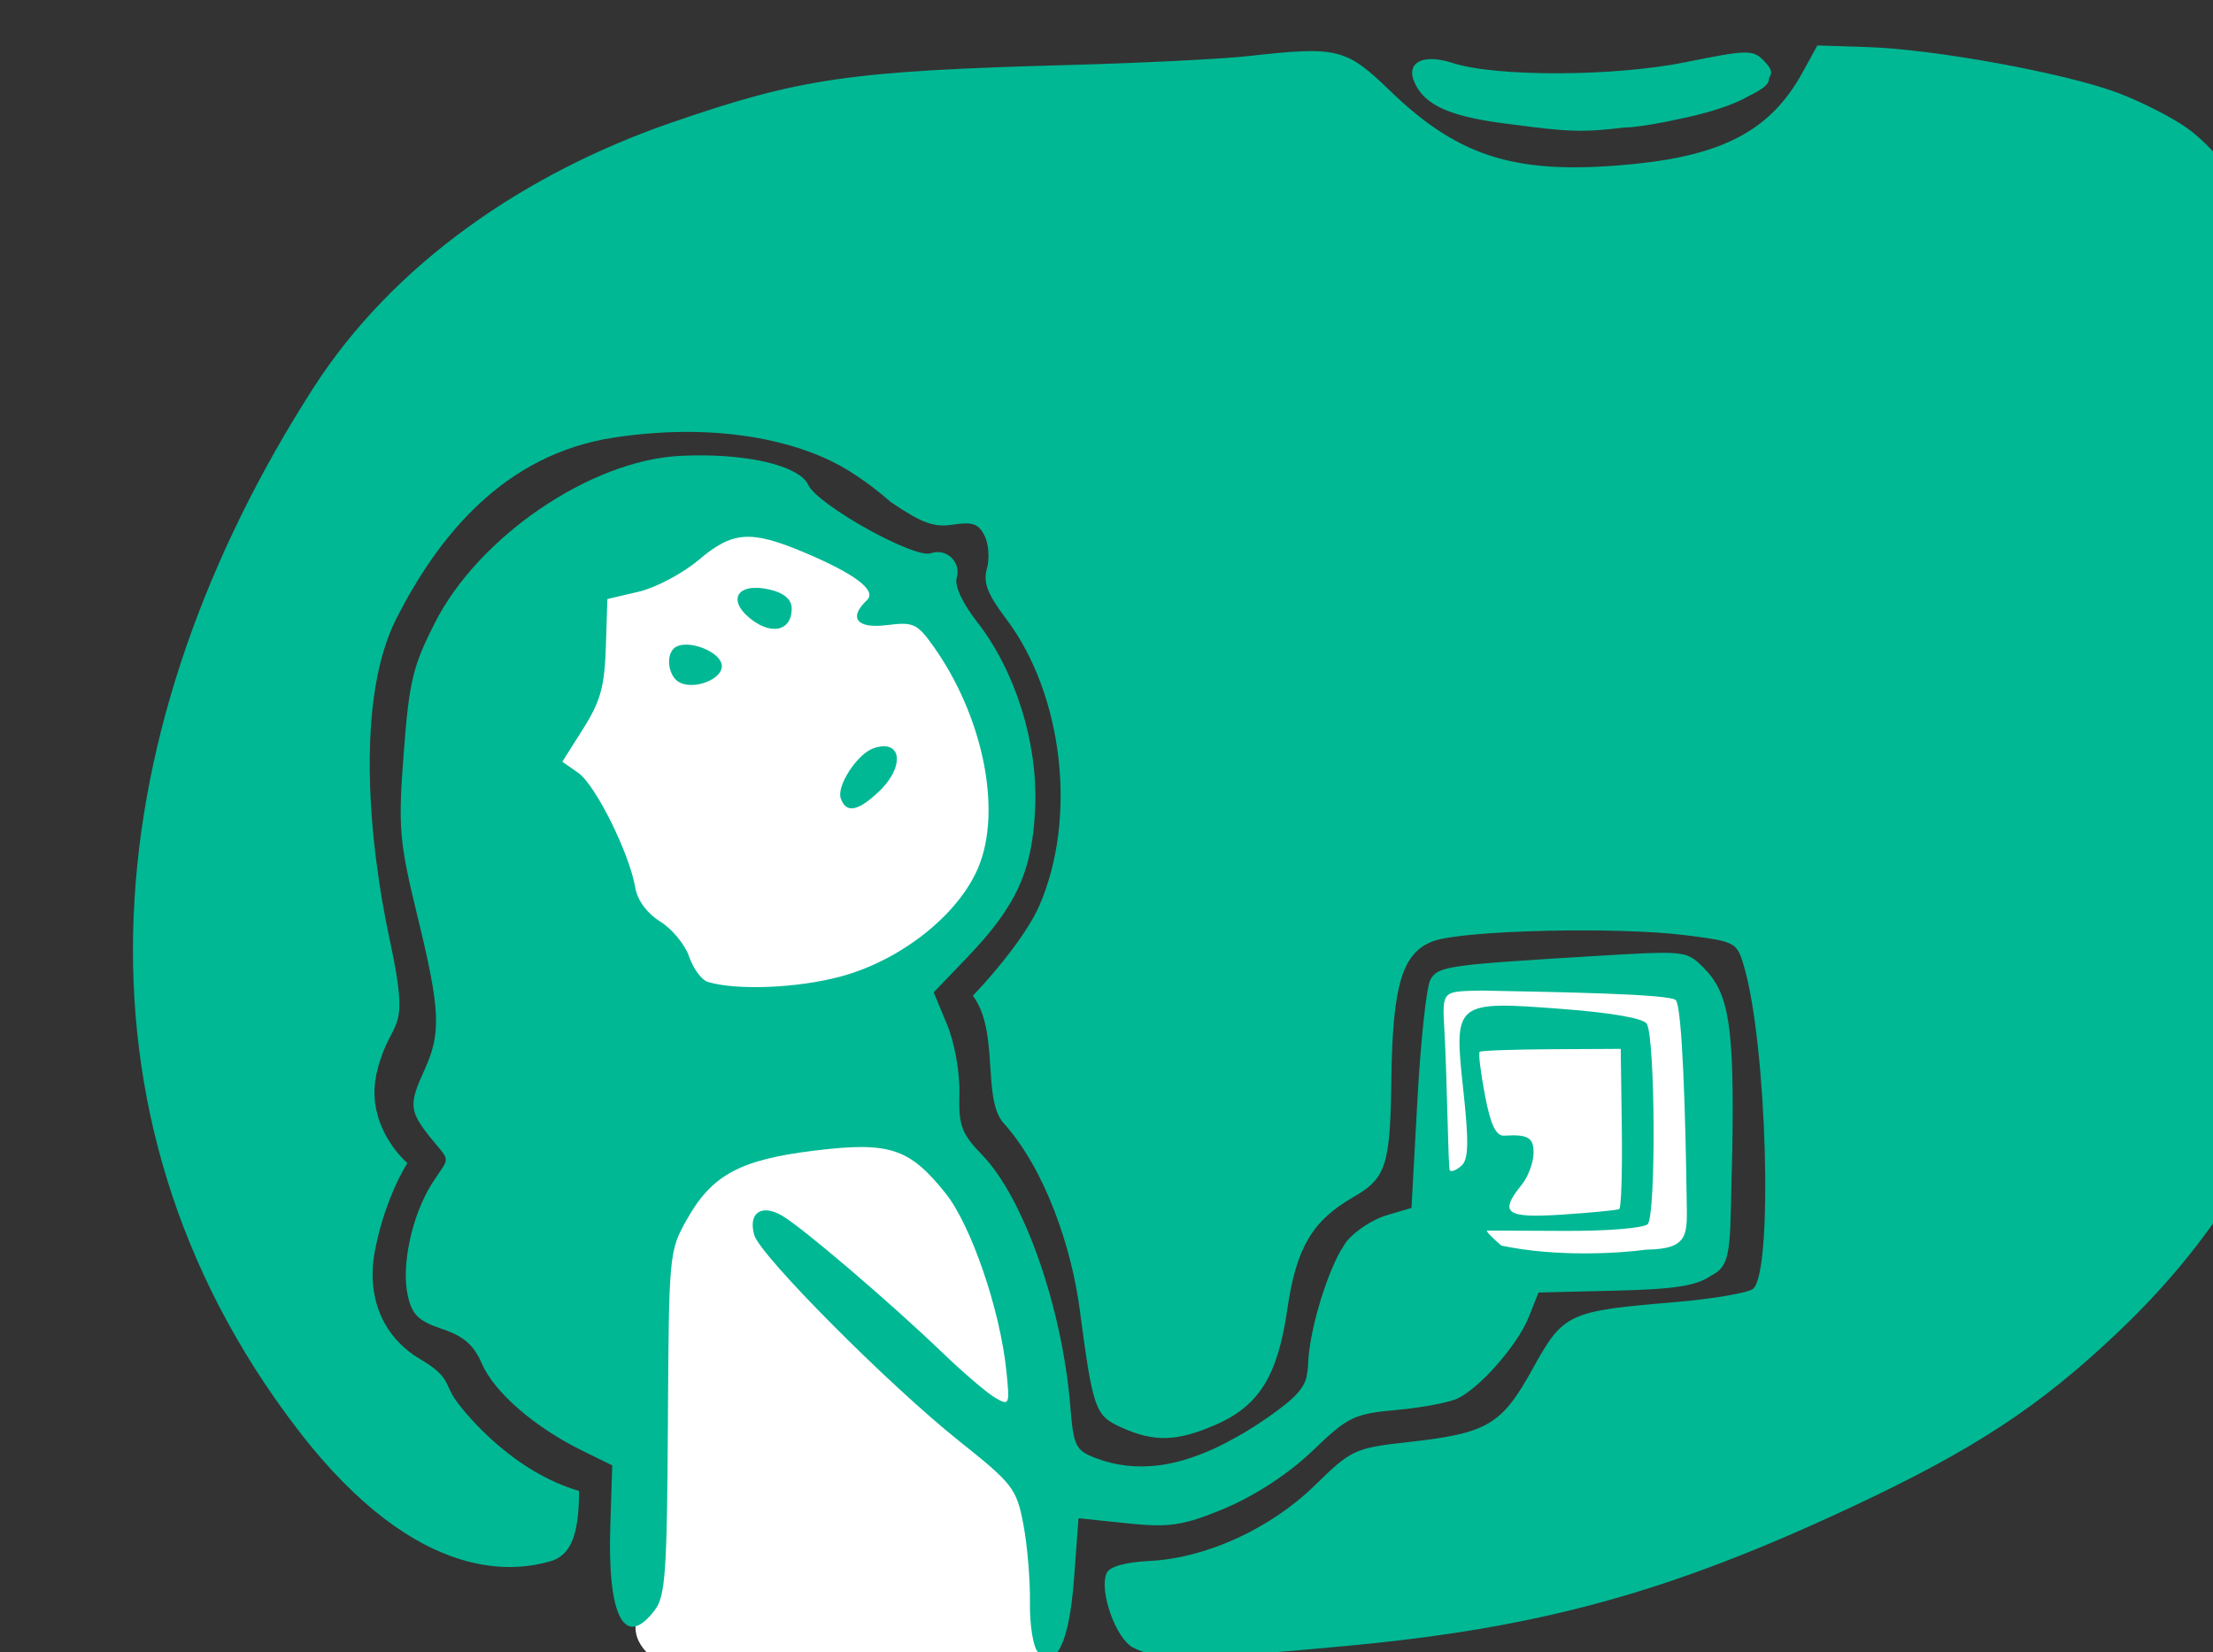 <?xml version="1.0" ?><svg height="180.14mm" viewBox="0 0 241.289 180.14" width="241.289mm" xmlns="http://www.w3.org/2000/svg">
    <rect x="0" y="0" width="241.289" height="180.14" fill="#333333" stroke="none"/>
    <path d="m 35043.666,12089.158 c -21.899,0.184 -42.874,7.811 -58.715,22.399 -36.208,33.343 -52.084,84.867 -12.388,136.722 39.696,51.856 98.518,45.685 135.447,31.395 72.656,-46.009 55.334,-108.148 15.758,-153.291 -22.261,-25.393 -51.946,-37.461 -80.102,-37.225 z m 394.301,185.211 -105.967,4.783 -4.461,121.446 114.055,-3.764 z m -347.949,64.776 c -3.724,-0.125 -7.556,0 -11.481,0.396 -31.396,3.14 -62.791,16.564 -68.324,41.354 -5.533,24.791 -10.345,129.799 -8.902,162.384 1.444,37.998 163.355,36.701 166.205,12.055 2.85,-24.646 10.502,-43.447 4.127,-71.486 -6.376,-28.039 -14.074,-86.606 -25.141,-110.098 -9.683,-20.555 -30.419,-33.735 -56.484,-34.605 z" fill="#FFFFFF" paint-order="markers stroke fill" transform="translate(30.149,-60.622) matrix(0.265,0,0,0.265,-9236.207,-3085.836)"/>
    <path d="m 38801.129,14329.947 -6.295,11.416 c -12.76,23.134 -32.154,33.63 -68.973,37.326 -47.964,4.815 -71.797,-2.312 -100.519,-30.06 -18.224,-17.606 -21.543,-18.416 -58.42,-14.307 -10.759,1.199 -43.881,2.845 -73.6,3.657 -90.396,2.468 -110.619,5.399 -163.707,23.718 -59.76,20.621 -114.297,57.674 -147.447,109.346 -88.068,137.275 -106.555,297.54 -6.391,428.186 50.773,66.224 91.58,57.831 103.973,54.333 8.288,-2.335 11.87,-10.463 11.867,-28.953 -26.925,-7.92 -45.772,-30.52 -50.537,-37.066 -5.066,-6.958 -2.043,-9.677 -15.019,-17.275 -12.975,-7.598 -22.618,-22.956 -18.352,-44.872 4.265,-21.915 13.285,-35.671 13.285,-35.671 0,0 -18.307,-15.358 -12.353,-38.313 5.955,-22.955 13.954,-12.556 5.156,-53.187 -8.799,-40.632 -14.175,-99.501 2.711,-132.614 16.886,-33.113 43.784,-67.515 89.732,-74.394 45.948,-6.878 79.009,2.957 96.072,13.515 7.106,4.397 13.018,9.068 17.596,13.075 12.771,8.673 17.741,10.481 25.612,9.267 8.019,-1.24 10.52,-0.351 12.97,4.602 1.67,3.379 2.09,9.461 0.932,13.517 -1.611,5.642 0.238,10.478 7.863,20.561 23.557,31.15 29.439,82.227 13.619,118.277 -4.439,10.116 -15.917,24.964 -27.232,36.842 10.855,14.668 3.86,41.35 12.223,51.965 17.813,19.463 28.438,52.357 31.66,76.689 5.479,41.382 6.389,44.026 16.855,48.799 13.702,6.252 22.882,6.058 38.824,-0.816 18.178,-7.841 25.807,-20.068 29.827,-47.817 3.63,-25.044 10.258,-36.283 27.105,-45.959 13.537,-7.773 15.224,-13.004 15.676,-48.599 0.493,-38.782 4.52,-52.023 17.244,-56.711 12.183,-4.487 75.481,-5.992 103.607,-2.459 20.807,2.612 21.304,2.873 24.221,12.777 9.476,32.165 12.099,126.2 3.703,132.725 -2.197,1.706 -16.784,4.179 -32.42,5.49 -43.758,3.677 -45.589,4.54 -58.242,27.434 -12.761,23.095 -18.529,26.485 -51.256,30.127 -21.907,2.438 -23.306,3.085 -38.236,17.693 -18.267,17.872 -44.721,30.004 -67.996,31.184 -10.225,0.515 -16.669,2.354 -17.819,5.084 -3.108,7.376 3.843,26.871 10.895,30.558 10.171,5.315 26.235,5.16 89.639,-0.848 78.652,-7.453 131.477,-22.072 206.216,-57.07 50.201,-23.508 77.374,-41.354 109.506,-71.918 77.14,-73.376 102.728,-162.48 93.25,-324.726 -1.773,-30.341 -4.421,-61.229 -5.888,-68.639 -6.831,-34.518 -36.706,-86.065 -59.073,-101.924 -6.376,-4.523 -19.361,-11.103 -28.861,-14.621 -21.759,-8.066 -75.096,-17.792 -102.383,-18.672 z m -30.215,2.918 c -4.305,0.08 -11.198,1.363 -23.697,3.91 -7.47,1.523 -16.178,2.666 -25.305,3.438 -8.746,0.74 -17.869,1.133 -26.678,1.178 -18.254,0.09 -35.112,-1.305 -44.209,-4.235 -7.874,-2.536 -13.593,-1.917 -15.718,1.039 -0.424,0.589 -0.706,1.271 -0.832,2.039 -0.128,0.77 -0.1,1.627 0.1,2.563 0.195,0.94 0.554,1.959 1.096,3.055 2.166,4.379 5.737,7.662 11.453,10.222 2.74,1.226 5.979,2.286 9.805,3.217 4.022,0.979 8.664,1.826 14.086,2.568 1.344,0.184 2.575,0.319 3.875,0.491 23.551,3.178 29.921,3.375 46.508,1.39 1.21,-0.08 2.116,-0.08 3.39,-0.181 6,-0.671 12.306,-1.778 18.44,-3.143 13.121,-2.617 23.388,-5.99 29.845,-9.746 4.114,-2.02 7.139,-3.993 7.858,-5.699 0.21,-0.5 0.276,-1.094 0.334,-1.688 1.577,-2.413 0.854,-3.838 -2.178,-7.074 -0.119,-0.127 -0.234,-0.214 -0.352,-0.334 -0.03,-0.03 -0.05,-0.08 -0.08,-0.109 -0.04,-0.05 -0.102,-0.06 -0.146,-0.104 -0.922,-0.916 -1.848,-1.63 -2.969,-2.09 -0.01,0 -0.02,0 -0.03,-0.01 -1.184,-0.479 -2.594,-0.732 -4.592,-0.697 z m -428.037,165.717 c -3.149,-0.03 -6.385,0.04 -9.678,0.203 -36.91,1.865 -82.898,33.194 -100.945,68.77 -9.075,17.89 -10.528,23.977 -12.779,53.576 -2.336,30.71 -1.874,36.121 5.734,67.353 9.326,38.282 9.752,47.692 2.844,62.838 -6.499,14.245 -6.293,16.886 2.156,27.612 9.036,11.032 8.254,7.627 0.885,19.246 -8.241,12.992 -12.724,33.781 -9.938,46.08 1.792,7.909 4.421,10.459 14.11,13.707 8.991,3.012 13.028,6.563 16.478,14.482 5.045,11.58 21.698,25.995 40.99,35.475 l 12.545,6.168 -0.808,25.135 c -1.202,37.275 5.963,50.721 18.318,34.384 4.353,-5.756 5.033,-15.472 5.387,-77.056 0.401,-69.802 0.474,-70.598 7.847,-83.703 10.268,-18.258 21.832,-24.499 52.35,-28.243 30.886,-3.788 39.081,-1.136 54.002,17.479 10.542,13.151 22.467,47.923 25.055,73.062 1.452,14.083 1.273,14.513 -4.53,11.161 -3.321,-1.918 -13.042,-10.215 -21.605,-18.436 -21.859,-20.993 -58.029,-51.876 -66.285,-56.598 -8.45,-4.833 -13.862,-0.992 -11.315,8.034 2.387,8.458 55.471,61.82 84.373,84.816 21.997,17.501 23.571,19.54 26.352,34.168 1.628,8.558 2.85,23.046 2.713,32.197 -0.136,9.15 1.327,18.316 3.252,20.369 7.287,7.772 12.927,-3.639 14.885,-30.115 l 1.845,-24.908 20.412,2.123 c 11.412,1.188 17.523,1.112 24.772,-0.807 0.619,-0.157 1.289,-0.319 1.931,-0.508 3.849,-1.173 8.047,-2.713 13.784,-5.175 12.386,-5.317 26.007,-14.327 35.574,-23.539 v 0 c 0,0 0,0 0.01,0 14.416,-13.876 16.814,-15.039 34.492,-16.654 10.45,-0.953 21.763,-3.1 25.137,-4.768 9.404,-4.65 24.61,-22.09 29.115,-33.389 l 4.039,-10.14 31.676,-0.77 c 24.653,-0.6 33.406,-1.992 39.494,-6.283 9.152,-4.42 7.345,-13.508 8.562,-51.205 0.833,-51.224 -1.274,-64.791 -11.699,-75.236 -4.039,-4.049 -5.828,-5.823 -13.447,-6.188 v 0 c -2.54,-0.122 -5.728,-0.09 -9.863,0.07 -5.514,0.212 -12.713,0.645 -22.305,1.223 -60.008,3.617 -63.72,4.151 -66.891,9.646 -1.606,2.777 -4.014,25.051 -5.353,49.491 l -2.436,44.437 -10.314,3.057 c -5.569,1.651 -12.735,6.332 -16.162,10.5 0,0 -0.01,-0.02 -0.02,-0.03 -0.03,0.04 -0.06,0.106 -0.1,0.146 -0.03,0.04 -0.09,0.08 -0.119,0.121 -0.522,0.659 -1.076,1.642 -1.621,2.543 -0.305,0.496 -0.601,0.876 -0.908,1.426 -0.01,0.02 -0.02,0.05 -0.04,0.07 -6.282,11.302 -12.779,33.259 -13.24,46.197 -0.07,1.985 -0.294,3.583 -0.622,5.108 -0.07,0.299 -0.07,0.649 -0.152,0.939 -0.08,0.304 -0.211,0.581 -0.31,0.873 -1.607,4.367 -5.44,8.074 -14.073,14.229 -4.014,2.862 -7.911,5.371 -11.734,7.646 -0.882,0.527 -1.733,0.957 -2.606,1.453 -3.014,1.708 -5.984,3.275 -8.886,4.614 -0.821,0.38 -1.632,0.725 -2.444,1.076 -2.997,1.29 -5.938,2.391 -8.822,3.285 -0.613,0.191 -1.233,0.404 -1.842,0.576 -3.309,0.937 -6.555,1.636 -9.726,2.049 -9.199,1.179 -17.896,0.237 -26.239,-2.977 -8.245,-3.176 -9.078,-4.879 -10.396,-21.226 -3.267,-40.531 -19.076,-85.68 -36.201,-103.385 -8.618,-8.909 -9.791,-12.09 -9.434,-25.334 0.241,-8.549 -1.969,-20.911 -5.076,-28.385 l -5.5,-13.238 13.711,-14.297 c 20.552,-21.424 27.077,-35.906 28.064,-62.287 0.991,-26.485 -8.276,-55.825 -23.976,-75.898 -5.936,-7.591 -9.276,-14.788 -8.334,-17.965 1.946,-6.564 -4.186,-12.438 -10.641,-10.197 -6.749,2.342 -46.643,-19.9 -50.41,-28.106 -3.272,-7.133 -21.036,-11.958 -43.076,-12.162 z m 16.492,33.561 c 6.262,-0.492 13.473,1.6 24.193,6.074 21.454,8.954 30.751,15.951 26.497,19.939 -7.76,7.278 -4.136,11.822 8.185,10.256 10.894,-1.383 12.491,-0.664 19.1,8.608 20.498,28.771 28.407,67.565 18.539,91.099 -8.111,19.34 -31.544,37.992 -56.238,44.754 -17.831,4.885 -43.173,5.942 -55.086,2.305 -2.522,-0.772 -5.966,-5.443 -7.649,-10.385 -1.686,-4.94 -7.042,-11.44 -11.908,-14.445 -5.387,-3.327 -9.395,-8.758 -10.252,-13.899 -2.333,-14.004 -16.324,-42.233 -23.389,-47.195 l -6.625,-4.654 8.631,-13.661 c 7.053,-11.157 8.752,-17.284 9.274,-33.462 l 0.636,-19.801 12.817,-2.988 c 7.047,-1.645 18.197,-7.549 24.781,-13.122 6.922,-5.859 12.233,-8.932 18.494,-9.423 z m 5.01,20.914 c -8.294,-0.02 -10.37,5.653 -3.145,11.955 8.631,7.53 17.585,6.418 17.893,-3.114 0.172,-5.333 -5.624,-7.562 -10.822,-8.47 -1.43,-0.25 -2.741,-0.369 -3.926,-0.371 z m -28.654,23.384 c -2.087,-0.01 -3.919,0.456 -5.094,1.557 -2.691,2.522 -2.632,8.541 0.242,12.242 4.669,6.011 19.301,1.394 19.502,-4.824 0.147,-4.573 -8.391,-8.936 -14.65,-8.975 z m 80.923,41.823 c -1.143,0.05 -2.453,0.317 -3.925,0.828 -6.602,2.29 -15.206,15.457 -13.434,20.56 2.176,6.263 6.931,5.467 15.539,-2.603 9.664,-9.06 9.822,-19.145 1.82,-18.785 z m 246.186,100.488 c 32.189,0.622 77.299,1.399 79.99,3.908 2.711,2.529 4.049,47.756 4.504,81.276 0.208,14.964 1.504,21.133 -16.547,21.4 -11.774,1.583 -37.236,3.087 -59.67,-1.664 -4.016,-3.375 -6.627,-6.166 -5.8,-6.186 0.827,-0.03 15.305,0.03 32.177,0.135 16.87,0.1 32.08,-1.137 33.799,-2.75 3.47,-3.255 3.168,-76.326 -0.34,-82.433 -1.293,-2.254 -14.29,-4.541 -34.592,-6.096 -44.564,-3.414 -44.884,-3.153 -40.923,33.271 2.309,21.202 2.162,28.463 -0.627,31.075 -1.999,1.876 -4.213,2.795 -4.918,2.041 -0.705,-0.751 -1.076,-37.802 -2.237,-57.829 -0.953,-16.443 -0.766,-15.732 15.184,-16.148 z m 57.375,23.984 0.451,32.553 c 0.248,17.905 -0.236,32.919 -1.076,33.367 -0.84,0.447 -11.332,1.464 -23.316,2.256 -23.431,1.55 -26.278,-0.544 -16.756,-12.322 2.524,-3.123 4.687,-8.79 4.81,-12.594 0.216,-6.714 -2.096,-8.171 -12.002,-7.555 -3.442,0.213 -5.647,-4.389 -7.978,-16.638 -1.772,-9.315 -2.749,-17.349 -2.174,-17.852 0.577,-0.502 13.87,-0.984 29.545,-1.064 z" fill="#00B894" transform="translate(30.149,-60.622) matrix(0.265,0,0,0.265,-9236.207,-3085.836) translate(-3313.529,-2437.82)"/>
</svg>